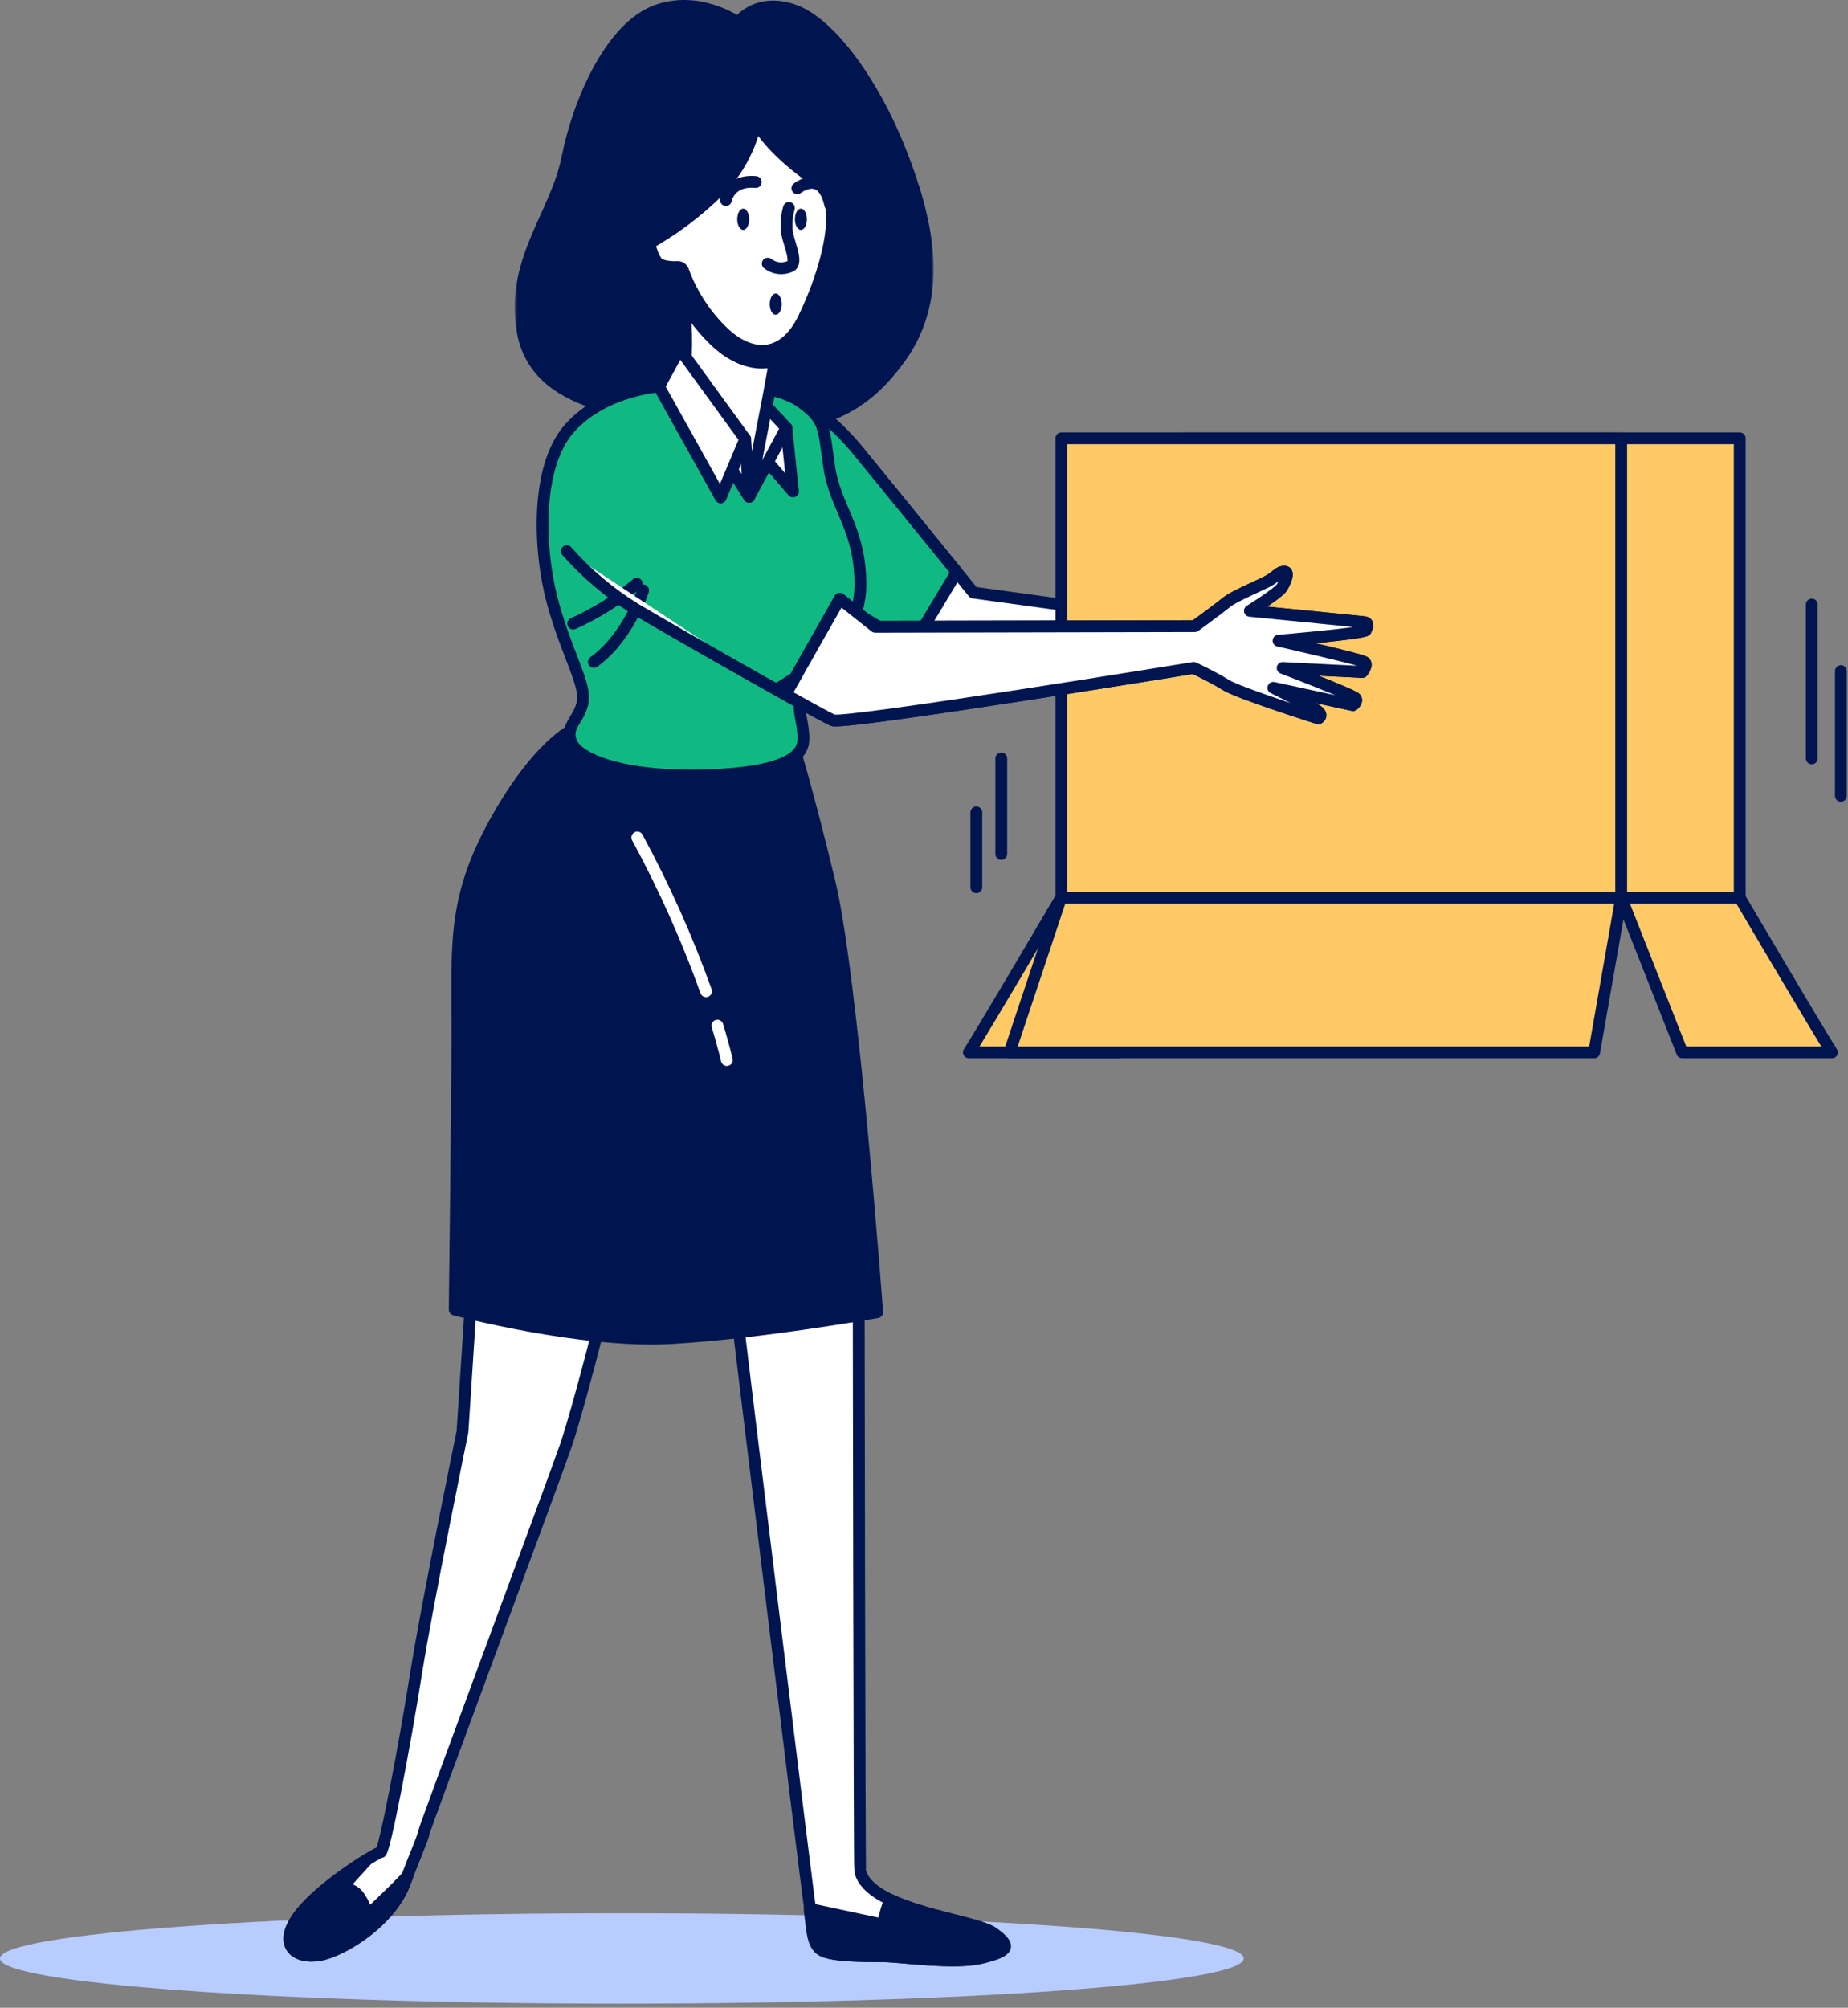 <svg width="313" height="340" viewBox="0 0 313 340" fill="none" xmlns="http://www.w3.org/2000/svg">
<rect x="0" y="0" width="313" height="340" fill="#808080" stroke="none"/>
<g id="empty order history">
<path id="Vector" d="M210.648 331.653C210.648 335.895 163.494 339.306 105.319 339.306C47.144 339.306 0 335.873 0 331.653C0 327.433 47.154 324 105.319 324C163.483 324 210.648 327.411 210.648 331.653Z" fill="#8BAAFF"/>
<path id="Vector_2" opacity="0.4" d="M210.648 331.653C210.648 335.895 163.494 339.306 105.319 339.306C47.144 339.306 0 335.873 0 331.653C0 327.433 47.154 324 105.319 324C163.483 324 210.648 327.411 210.648 331.653Z" fill="white"/>
<g id="Character">
<g id="Vector_3">
<mask id="path-3-outside-1" maskUnits="userSpaceOnUse" x="87.166" y="-1" width="71" height="75" fill="black">
<rect fill="white" x="87.166" y="-1" width="71" height="75"/>
<path d="M125.224 5.166C125.224 5.166 118.93 0.224 111.713 2.689C104.496 5.155 99.025 17.179 97.077 26.952C95.129 36.725 87.642 44.133 89.443 55.595C91.245 67.056 104.271 68.846 120 70.535C135.728 72.224 144.263 70.31 151.671 59.974C159.079 49.639 155.938 37.062 151.558 25.939C147.179 14.815 139.883 4.491 133.814 2.577C127.746 0.663 125.224 5.166 125.224 5.166Z"/>
</mask>
<path d="M125.224 5.166C125.224 5.166 118.93 0.224 111.713 2.689C104.496 5.155 99.025 17.179 97.077 26.952C95.129 36.725 87.642 44.133 89.443 55.595C91.245 67.056 104.271 68.846 120 70.535C135.728 72.224 144.263 70.31 151.671 59.974C159.079 49.639 155.938 37.062 151.558 25.939C147.179 14.815 139.883 4.491 133.814 2.577C127.746 0.663 125.224 5.166 125.224 5.166Z" fill="#001550"/>
<path d="M125.224 5.166C125.224 5.166 118.93 0.224 111.713 2.689C104.496 5.155 99.025 17.179 97.077 26.952C95.129 36.725 87.642 44.133 89.443 55.595C91.245 67.056 104.271 68.846 120 70.535C135.728 72.224 144.263 70.31 151.671 59.974C159.079 49.639 155.938 37.062 151.558 25.939C147.179 14.815 139.883 4.491 133.814 2.577C127.746 0.663 125.224 5.166 125.224 5.166Z" stroke="#001550" stroke-width="4" stroke-linecap="round" stroke-linejoin="round" mask="url(#path-3-outside-1)"/>
</g>
<path id="Vector_4" d="M79.74 220.785L78.333 242.447C78.333 242.447 72.343 271.506 70.452 283.485C68.56 295.465 65.092 313.681 64.462 313.681C63.831 313.681 53.496 319.93 50.186 325.03C46.876 330.131 51.075 332.292 55.669 330.66C60.262 329.027 66.5 324.411 68.538 318.928C70.576 313.445 71.589 311.407 71.724 310.518C71.859 309.628 93.645 251.138 95.807 244.89C97.968 238.641 102.562 220.289 102.562 220.289L113.269 183.968C113.269 183.968 124.731 221.314 124.866 222.969C125.001 224.624 136.71 320.076 137.25 323.645C137.791 327.215 137.633 329.759 139.795 330.525C141.957 331.29 147.057 331.29 149.736 331.29C152.416 331.29 161.716 332.698 166.298 331.549C170.881 330.401 171.399 329.635 168.212 327.338C165.026 325.042 147.327 323.578 145.695 316.89C145.559 316.383 145.436 218.127 145.436 218.127C145.436 218.127 143.904 185.634 141.36 176.47H82.476L79.74 220.785Z" fill="white" stroke="#001550" stroke-width="2" stroke-linecap="round" stroke-linejoin="round"/>
<path id="Vector_5" d="M55.657 330.637C60.24 328.971 66.489 324.388 68.526 318.905L68.954 317.78C66.353 320.549 62.199 324.4 62.199 324.4C61.944 323.094 61.376 321.869 60.544 320.831C60.181 320.43 59.715 320.136 59.198 319.979C58.68 319.822 58.13 319.809 57.605 319.941L62.109 314.987C58.731 317.081 52.651 321.36 50.264 325.041C46.853 330.119 51.041 332.292 55.657 330.637Z" fill="#001550" stroke="#001550" stroke-width="2" stroke-linecap="round" stroke-linejoin="round"/>
<path id="Vector_6" d="M168.134 327.316C165.949 325.751 156.976 324.569 150.986 321.833C150.739 322.043 150.546 322.31 150.423 322.61C150.043 323.689 149.746 324.796 149.534 325.92L137.149 323.274V323.623C137.656 327.192 137.532 329.737 139.694 330.502C141.855 331.268 146.956 331.268 149.635 331.268C152.315 331.268 161.615 332.675 166.197 331.527C170.779 330.378 171.365 329.658 168.134 327.316Z" fill="#001550" stroke="#001550" stroke-width="2" stroke-linecap="round" stroke-linejoin="round"/>
<path id="Vector_7" d="M96.899 123.62C96.899 123.62 91.055 126.311 83.985 139.011C76.25 152.871 77.579 160.572 77.466 177.291C77.353 194.01 77.016 221.764 77.016 221.764C77.016 221.764 98.407 227.494 113.753 226.594C129.099 225.693 148.566 222.214 148.566 222.214C148.566 222.214 144.411 165.604 140.482 149.324C136.552 133.044 134.188 125.68 134.188 125.68C126.594 126.734 118.898 126.848 111.276 126.018C98.25 124.746 96.899 123.62 96.899 123.62Z" fill="#001550" stroke="#001550" stroke-width="2" stroke-linecap="round" stroke-linejoin="round"/>
<path id="Vector_8" d="M121.51 173.688C122.096 175.614 122.636 177.562 123.109 179.509" stroke="white" stroke-width="2" stroke-linecap="round" stroke-linejoin="round"/>
<path id="Vector_9" d="M107.944 141.826C112.479 150.195 116.371 158.897 119.585 167.857" stroke="white" stroke-width="2" stroke-linecap="round" stroke-linejoin="round"/>
<path id="Vector_10" d="M240.325 112.857C239.65 112.407 228.582 110.673 228.582 110.673L226.42 109.784C226.42 109.784 239.819 110.853 239.931 110.29C240.044 109.727 240.494 109.052 239.593 108.939C238.693 108.827 221.455 105.325 221.455 105.325C221.455 105.325 225.835 101.182 226.398 100.281C226.961 99.38 227.738 97.579 226.837 97.579C225.936 97.579 225.711 98.142 224.484 98.93C223.257 99.718 218.415 101.632 217.064 102.747C215.713 103.861 211.683 106.789 211.683 106.789L164.868 100.349C164.868 100.349 148.43 80.083 144.861 75.759C142.38 72.874 139.556 70.303 136.451 68.103C133.006 66.583 133.073 69.128 133.073 69.128L140.268 101.103C140.268 101.103 158.879 112.193 160.027 112.193C161.175 112.193 211.457 113.859 211.457 113.859C211.457 113.859 214.835 115.435 216.952 116.775C219.068 118.115 232.568 122.405 232.568 122.405C232.568 122.405 233.469 121.954 232.455 121.166C231.442 120.378 224.934 117.237 224.934 117.237L238.445 120.164C238.445 120.164 239.233 119.601 238.895 119.038C238.558 118.475 226.511 113.871 226.511 113.871L240.021 114.546C240.021 114.546 240.989 113.308 240.325 112.857Z" fill="white" stroke="#001550" stroke-width="2" stroke-linecap="round" stroke-linejoin="round"/>
<path id="Vector_11" d="M162.042 96.87C157.19 90.891 147.496 78.957 144.861 75.759C142.38 72.874 139.556 70.303 136.451 68.103C133.006 66.583 133.073 69.128 133.073 69.128L140.268 101.103C140.268 101.103 148.667 106.102 154.521 109.389L162.042 96.87Z" fill="#10B981" stroke="#001550" stroke-width="2" stroke-linecap="round" stroke-linejoin="round"/>
<path id="Vector_12" d="M112.29 65.368C112.29 65.368 102.517 65.818 96.527 72.45C90.537 79.081 91.247 93.672 93.724 102.432C96.201 111.191 99.353 116.021 98.666 119.061C97.98 122.101 95.525 123.103 96.865 125.907C98.205 128.71 105.962 131.75 119.664 131.3C133.366 130.849 135.956 127.922 136.068 125.355C136.181 122.788 135.168 120.637 135.505 119.061C135.843 117.485 145.728 108.726 145.728 99.065C145.728 89.405 141.461 86.039 140.448 79.07C139.435 72.1 139.772 71.098 135.618 68.058C131.463 65.019 117.795 63.454 112.29 65.368Z" fill="#10B981" stroke="#001550" stroke-width="2" stroke-linecap="round" stroke-linejoin="round"/>
<path id="Vector_13" d="M107.854 98.852C104.587 101.585 100.962 103.858 97.079 105.607" stroke="#001550" stroke-width="2" stroke-linecap="round" stroke-linejoin="round"/>
<path id="Vector_14" d="M108.934 99.977C108.934 99.977 106.514 107.79 100.58 112.102" stroke="#001550" stroke-width="2" stroke-linecap="round" stroke-linejoin="round"/>
<path id="Vector_15" d="M133.186 72.438L134.312 83.224L129.583 77.718L133.186 72.438Z" fill="white" stroke="#001550" stroke-width="2" stroke-linecap="round" stroke-linejoin="round"/>
<path id="Vector_16" d="M126.892 84.124L133.186 72.437L127.455 66.268L126.892 84.124Z" fill="white" stroke="#001550" stroke-width="2" stroke-linecap="round" stroke-linejoin="round"/>
<path id="Vector_17" d="M114.766 46.273C115.748 50.166 116.236 54.169 116.219 58.184C116.186 60.785 115.922 63.377 115.431 65.93L126.892 84.125L130.146 67.236L132.285 55.55C132.285 55.55 119.259 54.807 114.766 46.273Z" fill="white" stroke="#001550" stroke-width="2" stroke-linecap="round" stroke-linejoin="round"/>
<path id="Vector_18" d="M126.217 74.352L126.892 84.124L123.526 78.844L126.217 74.352Z" fill="white" stroke="#001550" stroke-width="2" stroke-linecap="round" stroke-linejoin="round"/>
<path id="Vector_19" d="M111.614 65.48L122.062 84.237L126.217 74.352L115.104 59.073L111.614 65.48Z" fill="white" stroke="#001550" stroke-width="2" stroke-linecap="round" stroke-linejoin="round"/>
<path id="Vector_20" d="M294.66 74.228H199.85V152.026H294.66V74.228Z" fill="#FFC966"/>
<path id="Vector_21" d="M294.66 74.228H199.85V152.026H294.66V74.228Z" stroke="#001550" stroke-width="2" stroke-linecap="round" stroke-linejoin="round"/>
<path id="Vector_22" d="M274.586 74.228H179.775V152.026H274.586V74.228Z" fill="#FFC966" stroke="#001550" stroke-width="2" stroke-linecap="round" stroke-linejoin="round"/>
<path id="Vector_23" d="M310.276 178.214C307.237 173.396 294.66 152.026 294.66 152.026H274.597L284.922 178.214H310.276Z" fill="#FFC966"/>
<path id="Vector_24" d="M310.276 178.214C307.237 173.396 294.66 152.026 294.66 152.026H274.597L284.922 178.214H310.276Z" stroke="#001550" stroke-width="2" stroke-linecap="round" stroke-linejoin="round"/>
<path id="Vector_25" d="M164.103 178.214C167.143 173.396 179.708 152.026 179.708 152.026H199.782L189.458 178.214H164.103Z" fill="#FFC966" stroke="#001550" stroke-width="2" stroke-linecap="round" stroke-linejoin="round"/>
<path id="Vector_26" d="M179.708 152.026L170.982 178.214H270.004L274.597 152.026H179.708Z" fill="#FFC966" stroke="#001550" stroke-width="2" stroke-linecap="round" stroke-linejoin="round"/>
<path id="Vector_27" d="M306.865 102.375V128.428" stroke="#001550" stroke-width="2" stroke-linecap="round" stroke-linejoin="round"/>
<path id="Vector_28" d="M311.796 113.646V134.767" stroke="#001550" stroke-width="2" stroke-linecap="round" stroke-linejoin="round"/>
<path id="Vector_29" d="M169.586 128.428V144.618" stroke="#001550" stroke-width="2" stroke-linecap="round" stroke-linejoin="round"/>
<path id="Vector_30" d="M165.364 137.582V150.248" stroke="#001550" stroke-width="2" stroke-linecap="round" stroke-linejoin="round"/>
<g id="Vector_31">
<path d="M95.998 93.334C99.358 97.139 103.257 100.432 107.572 103.107C114.327 107.149 139.097 121.188 141.045 121.976C142.993 122.765 202.147 113.105 202.147 113.105C202.147 113.105 205.524 114.681 207.652 116.021C209.78 117.36 223.268 121.65 223.268 121.65C223.268 121.65 224.169 121.2 223.156 120.423C222.142 119.646 215.635 116.482 215.635 116.482L229.145 119.409C229.145 119.409 229.933 118.847 229.596 118.284C229.258 117.721 217.211 113.116 217.211 113.116L230.721 113.791C230.721 113.791 231.735 112.553 231.059 112.102C230.384 111.652 216.547 108.5 216.547 108.5C216.547 108.5 231.262 107.261 231.375 106.698C231.487 106.135 231.937 105.471 231.037 105.358C230.136 105.246 211.717 103.444 211.717 103.444C211.717 103.444 216.547 100.416 217.11 99.515C217.672 98.614 218.461 96.813 217.56 96.813C216.659 96.813 216.434 97.376 215.207 98.164C213.98 98.952 209.138 100.866 207.787 101.981C206.436 103.095 202.394 106.034 202.394 106.034L148.262 106.147L131.5 116.793" fill="white"/>
<path d="M95.998 93.334C99.358 97.139 103.257 100.432 107.572 103.107C114.327 107.149 139.097 121.188 141.045 121.976C142.993 122.765 202.147 113.105 202.147 113.105C202.147 113.105 205.524 114.681 207.652 116.021C209.78 117.36 223.268 121.65 223.268 121.65C223.268 121.65 224.169 121.2 223.156 120.423C222.142 119.646 215.635 116.482 215.635 116.482L229.145 119.409C229.145 119.409 229.933 118.847 229.596 118.284C229.258 117.721 217.211 113.116 217.211 113.116L230.721 113.791C230.721 113.791 231.735 112.553 231.059 112.102C230.384 111.652 216.547 108.5 216.547 108.5C216.547 108.5 231.262 107.261 231.375 106.698C231.487 106.135 231.937 105.471 231.037 105.358C230.136 105.246 211.717 103.444 211.717 103.444C211.717 103.444 216.547 100.416 217.11 99.515C217.672 98.614 218.461 96.813 217.56 96.813C216.659 96.813 216.434 97.376 215.207 98.164C213.98 98.952 209.138 100.866 207.787 101.981C206.436 103.095 202.394 106.034 202.394 106.034L148.262 106.147L131.5 116.793" stroke="#001550" stroke-width="2" stroke-linecap="round" stroke-linejoin="round"/>
</g>
<path id="Vector_32" d="M231.014 105.359C230.125 105.246 211.694 103.445 211.694 103.445C211.694 103.445 216.524 100.416 217.087 99.516C217.65 98.615 218.438 96.814 217.537 96.814C216.637 96.814 216.411 97.376 215.184 98.165C213.957 98.953 209.116 100.867 207.765 101.981C206.414 103.096 202.372 106.034 202.372 106.034L148.239 106.147L142.238 101.385C139.986 105.336 135.775 112.745 133.04 117.631C137.25 119.973 140.437 121.718 141.078 121.977C142.992 122.765 202.18 113.105 202.18 113.105C202.18 113.105 205.558 114.681 207.686 116.021C209.814 117.361 223.302 121.651 223.302 121.651C223.302 121.651 224.202 121.2 223.189 120.423C222.176 119.646 215.668 116.483 215.668 116.483L229.179 119.41C229.179 119.41 229.967 118.847 229.629 118.284C229.291 117.721 217.244 113.116 217.244 113.116L230.755 113.792C230.755 113.792 231.768 112.553 231.093 112.103C230.417 111.653 216.546 108.5 216.546 108.5C216.546 108.5 231.262 107.262 231.374 106.699C231.487 106.136 231.915 105.472 231.014 105.359Z" fill="white" stroke="#001550" stroke-width="2" stroke-linecap="round" stroke-linejoin="round"/>
<path id="Vector_33" d="M140.369 36.837C140.561 36.605 140.814 36.43 141.101 36.334C141.387 36.239 141.694 36.225 141.988 36.295C142.281 36.366 142.549 36.517 142.76 36.733C142.972 36.948 143.119 37.218 143.184 37.513C143.372 38.734 143.309 39.981 142.999 41.177C142.69 42.374 142.14 43.494 141.382 44.471C140.144 45.709 139.018 46.047 139.018 44.471C139.331 41.904 139.782 39.356 140.369 36.837Z" fill="white" stroke="#001550" stroke-width="2" stroke-linecap="round" stroke-linejoin="round"/>
<g id="Vector_34">
<mask id="path-35-outside-2" maskUnits="userSpaceOnUse" x="106.82" y="14.157" width="38" height="49" fill="black">
<rect fill="white" x="106.82" y="14.157" width="38" height="49"/>
<path d="M127.543 17.157C127.149 22.637 124.804 27.793 120.934 31.692C117.329 35.237 113.253 38.268 108.82 40.7C108.82 40.7 109.473 44.224 110.801 45.327C112.13 46.43 114.765 46.216 114.765 46.216C116.296 50.404 118.787 54.175 122.038 57.227C127.318 62.069 133.488 61.63 137.012 54.368C140.536 47.106 142.304 39.821 141.865 35.633L141.425 31.445C141.425 31.445 129.964 25.084 127.543 17.157Z"/>
</mask>
<path d="M127.543 17.157C127.149 22.637 124.804 27.793 120.934 31.692C117.329 35.237 113.253 38.268 108.82 40.7C108.82 40.7 109.473 44.224 110.801 45.327C112.13 46.43 114.765 46.216 114.765 46.216C116.296 50.404 118.787 54.175 122.038 57.227C127.318 62.069 133.488 61.63 137.012 54.368C140.536 47.106 142.304 39.821 141.865 35.633L141.425 31.445C141.425 31.445 129.964 25.084 127.543 17.157Z" fill="white"/>
<path d="M127.543 17.157C127.149 22.637 124.804 27.793 120.934 31.692C117.329 35.237 113.253 38.268 108.82 40.7C108.82 40.7 109.473 44.224 110.801 45.327C112.13 46.43 114.765 46.216 114.765 46.216C116.296 50.404 118.787 54.175 122.038 57.227C127.318 62.069 133.488 61.63 137.012 54.368C140.536 47.106 142.304 39.821 141.865 35.633L141.425 31.445C141.425 31.445 129.964 25.084 127.543 17.157Z" stroke="#001550" stroke-width="4" stroke-linecap="round" stroke-linejoin="round" mask="url(#path-35-outside-2)"/>
</g>
<path id="Vector_35" d="M125.879 38.932C126.439 38.932 126.892 38.125 126.892 37.13C126.892 36.136 126.439 35.329 125.879 35.329C125.319 35.329 124.866 36.136 124.866 37.13C124.866 38.125 125.319 38.932 125.879 38.932Z" fill="#001550"/>
<path id="Vector_36" d="M131.385 53.309C131.944 53.309 132.398 52.502 132.398 51.508C132.398 50.513 131.944 49.706 131.385 49.706C130.825 49.706 130.371 50.513 130.371 51.508C130.371 52.502 130.825 53.309 131.385 53.309Z" fill="#001550"/>
<path id="Vector_37" d="M135.652 38.932C136.211 38.932 136.665 38.125 136.665 37.13C136.665 36.136 136.211 35.329 135.652 35.329C135.092 35.329 134.638 36.136 134.638 37.13C134.638 38.125 135.092 38.932 135.652 38.932Z" fill="#001550"/>
<path id="Vector_38" d="M133.625 35.216C133.238 36.565 133.123 37.977 133.287 39.37C133.625 41.284 135.201 44.538 133.85 45.101C133.234 45.382 132.552 45.489 131.879 45.41C131.206 45.33 130.568 45.068 130.033 44.651" stroke="#001550" stroke-width="2" stroke-linecap="round" stroke-linejoin="round"/>
<path id="Vector_39" d="M122.952 33.877C122.952 33.877 123.492 30.431 128.007 30.825" stroke="#001550" stroke-width="2" stroke-linecap="round" stroke-linejoin="round"/>
<path id="Vector_40" d="M135.044 31.883C135.044 31.883 139.255 28.505 140.617 34.686" stroke="#001550" stroke-width="2" stroke-linecap="round" stroke-linejoin="round"/>
</g>
</g>
</svg>
